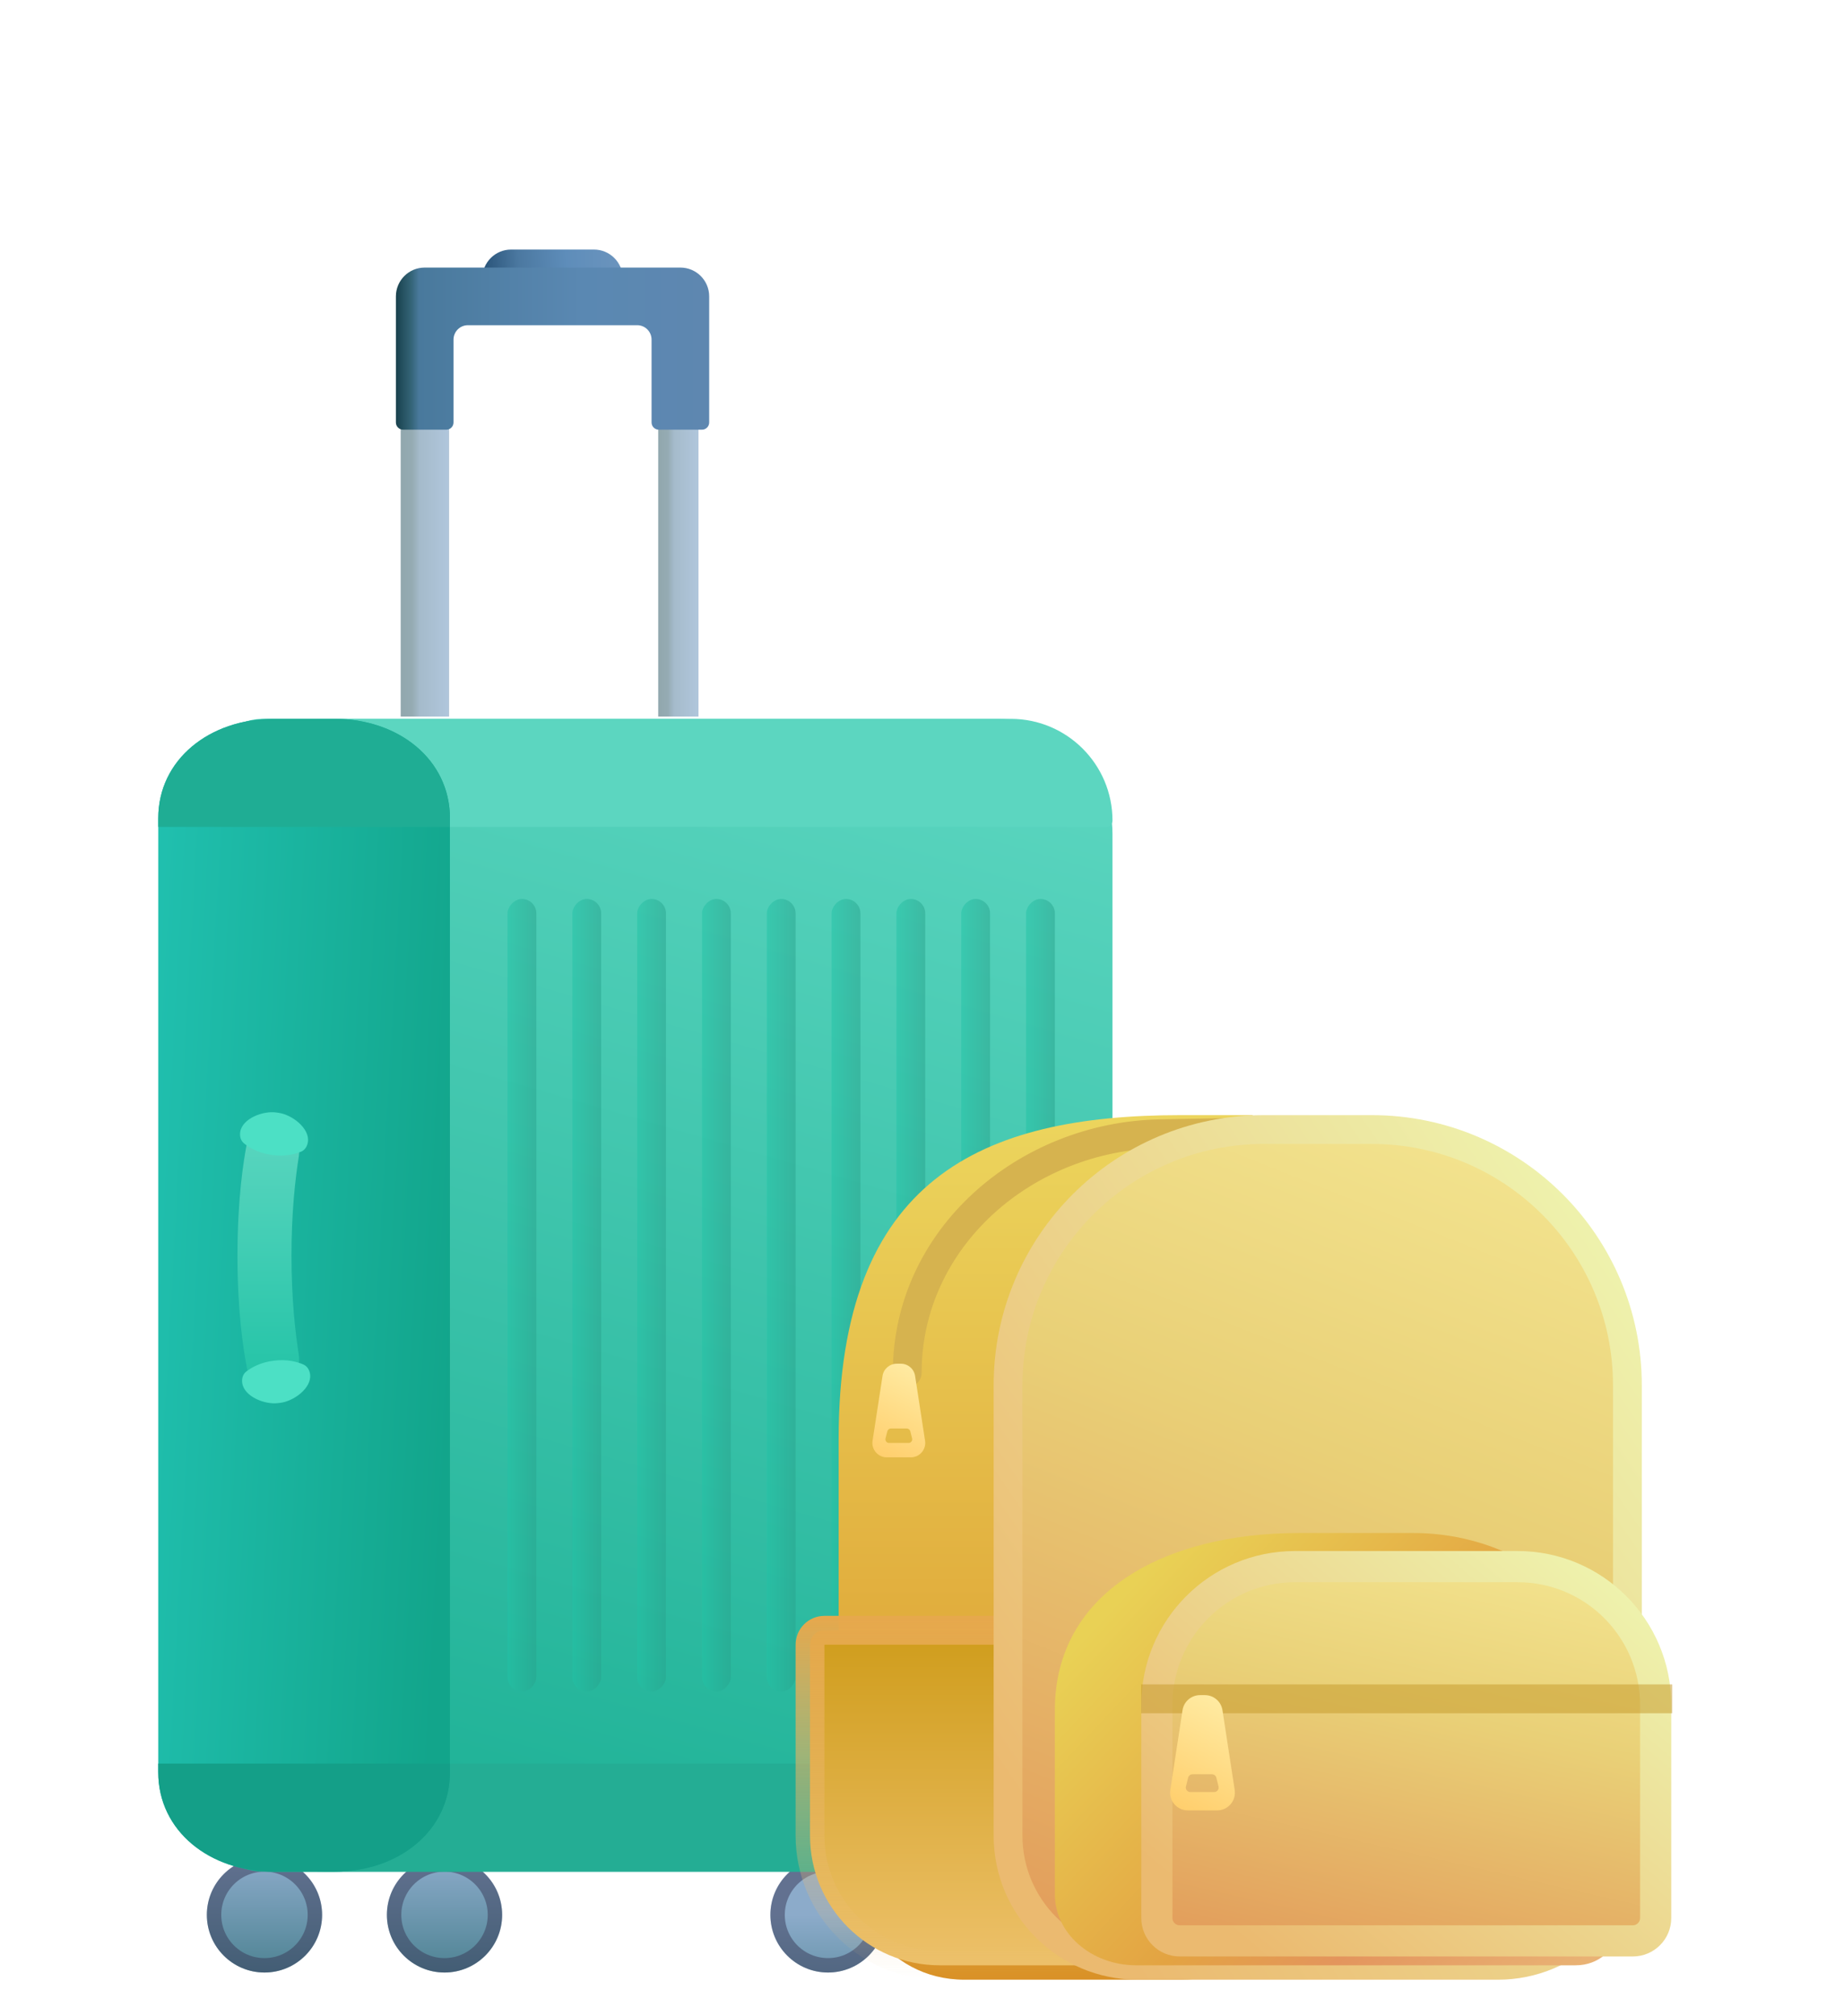 <svg width="259" height="283" viewBox="0 0 259 283" fill="none" xmlns="http://www.w3.org/2000/svg">
<circle r="8.092" transform="matrix(-1 0 0 1 116.298 268.838)" fill="url(#paint0_linear)"/>
<circle r="7.081" transform="matrix(-1 0 0 1 116.298 268.838)" stroke="#393956" stroke-opacity="0.5" stroke-width="2.023"/>
<circle cx="62.435" cy="268.838" r="8.092" fill="url(#paint1_linear)"/>
<circle cx="62.435" cy="268.838" r="7.081" stroke="#393956" stroke-opacity="0.5" stroke-width="2.023"/>
<circle r="8.092" transform="matrix(-1 0 0 1 139.058 268.838)" fill="url(#paint2_linear)"/>
<circle r="7.081" transform="matrix(-1 0 0 1 139.058 268.838)" stroke="#393956" stroke-opacity="0.5" stroke-width="2.023"/>
<circle cx="37.147" cy="268.838" r="8.092" fill="url(#paint3_linear)"/>
<circle cx="37.147" cy="268.838" r="7.081" stroke="#393956" stroke-opacity="0.5" stroke-width="2.023"/>
<rect width="126.946" height="161.844" rx="16.184" transform="matrix(-1 0 0 1 156.254 100.924)" fill="url(#paint4_linear)"/>
<path d="M156.254 115.205C156.254 107.318 149.86 100.924 141.974 100.924H36.894C32.704 100.924 29.308 104.321 29.308 108.511C29.308 112.701 32.704 116.097 36.894 116.097H155.361C155.854 116.097 156.254 115.698 156.254 115.205Z" fill="#5CD6C0"/>
<path d="M156.254 248.488C156.254 256.375 149.86 262.769 141.974 262.769H36.894C32.704 262.769 29.308 259.372 29.308 255.182C29.308 250.992 32.704 247.596 36.894 247.596H155.361C155.854 247.596 156.254 247.995 156.254 248.488Z" fill="#24AD94"/>
<path d="M63.194 114.881C63.194 106.614 55.948 100.924 47.01 100.924H38.411C29.473 100.924 22.227 106.614 22.227 114.881V248.811C22.227 257.078 29.473 262.768 38.411 262.768H47.01C55.948 262.768 63.194 257.078 63.194 248.811V114.881Z" fill="url(#paint5_linear)"/>
<path d="M38.411 100.924H47.01C55.948 100.924 63.194 106.614 63.194 114.881V116.097H22.227V114.881C22.227 106.614 29.473 100.924 38.411 100.924Z" fill="#1FAD94"/>
<path d="M38.411 262.769H47.01C55.948 262.769 63.194 257.079 63.194 248.812V247.596H22.227V248.812C22.227 257.079 29.473 262.769 38.411 262.769Z" fill="#149F88"/>
<rect opacity="0.5" width="4.046" height="111.268" rx="2.023" transform="matrix(-1 0 0 1 148.162 126.212)" fill="url(#paint6_linear)"/>
<rect opacity="0.5" width="4.046" height="111.268" rx="2.023" transform="matrix(-1 0 0 1 139.058 126.212)" fill="url(#paint7_linear)"/>
<rect opacity="0.5" width="4.046" height="111.268" rx="2.023" transform="matrix(-1 0 0 1 129.954 126.212)" fill="url(#paint8_linear)"/>
<rect opacity="0.5" width="4.046" height="111.268" rx="2.023" transform="matrix(-1 0 0 1 120.85 126.212)" fill="url(#paint9_linear)"/>
<rect opacity="0.5" width="4.046" height="111.268" rx="2.023" transform="matrix(-1 0 0 1 111.747 126.212)" fill="url(#paint10_linear)"/>
<rect opacity="0.5" width="4.046" height="111.268" rx="2.023" transform="matrix(-1 0 0 1 102.644 126.212)" fill="url(#paint11_linear)"/>
<rect opacity="0.5" width="4.046" height="111.268" rx="2.023" transform="matrix(-1 0 0 1 93.539 126.212)" fill="url(#paint12_linear)"/>
<rect opacity="0.5" width="4.046" height="111.268" rx="2.023" transform="matrix(-1 0 0 1 84.436 126.212)" fill="url(#paint13_linear)"/>
<rect opacity="0.5" width="4.046" height="111.268" rx="2.023" transform="matrix(-1 0 0 1 75.332 126.212)" fill="url(#paint14_linear)"/>
<path d="M41.967 162.373C42.354 159.953 40.503 157.57 38.053 157.57C36.458 157.57 35.064 158.606 34.748 160.168C34.154 163.097 33.353 168.49 33.353 176.283C33.353 184.076 34.154 189.469 34.748 192.398C35.064 193.96 36.458 194.996 38.053 194.996C40.503 194.996 42.354 192.613 41.967 190.193C41.456 186.998 40.94 182.286 40.94 176.283C40.94 170.28 41.456 165.568 41.967 162.373Z" fill="url(#paint15_linear)"/>
<path d="M39.099 196.986C37.177 197.246 34.252 196.05 34.017 194.125C33.944 193.531 34.112 192.928 34.584 192.56C35.292 192.008 36.566 191.262 38.478 191.028C40.39 190.794 41.806 191.21 42.626 191.575C43.173 191.819 43.482 192.364 43.555 192.958C43.79 194.882 41.24 196.748 39.312 196.96C39.277 196.964 39.241 196.968 39.206 196.973C39.17 196.977 39.134 196.981 39.099 196.986Z" fill="#4CE0C5"/>
<path d="M39.098 156.229C41.02 156.486 43.526 158.41 43.246 160.329C43.16 160.921 42.838 161.459 42.286 161.689C41.458 162.035 40.032 162.419 38.126 162.141C36.219 161.863 34.963 161.087 34.269 160.519C33.806 160.14 33.651 159.533 33.737 158.941C34.018 157.022 36.97 155.894 38.885 156.198C38.92 156.204 38.956 156.209 38.991 156.214C39.027 156.22 39.062 156.225 39.098 156.229Z" fill="#4CE0C5"/>
<rect width="5.652" height="46.346" transform="matrix(-1 0 0 1 98.103 54.252)" fill="url(#paint16_linear)"/>
<rect width="5.652" height="46.346" transform="matrix(-1 0 0 1 98.103 54.252)" fill="url(#paint17_linear)"/>
<rect width="6.782" height="46.346" transform="matrix(-1 0 0 1 63.062 54.252)" fill="url(#paint18_linear)"/>
<rect width="6.782" height="46.346" transform="matrix(-1 0 0 1 63.062 54.252)" fill="url(#paint19_linear)"/>
<path d="M86.459 43.128C87.017 43.128 87.47 42.675 87.47 42.116V39.082C87.47 36.847 85.659 35.036 83.424 35.036H71.792C69.557 35.036 67.746 36.847 67.746 39.082V42.116C67.746 42.675 68.198 43.128 68.757 43.128H86.459Z" fill="url(#paint20_linear)"/>
<path d="M98.597 60.324C99.156 60.324 99.608 59.871 99.608 59.312V41.611C99.608 39.376 97.797 37.565 95.562 37.565H59.653C57.419 37.565 55.607 39.376 55.607 41.611V59.312C55.607 59.871 56.06 60.324 56.619 60.324H62.688C63.246 60.324 63.699 59.871 63.699 59.312V47.68C63.699 46.562 64.605 45.657 65.722 45.657H89.493C90.611 45.657 91.516 46.562 91.516 47.68V59.312C91.516 59.871 91.969 60.324 92.528 60.324H98.597Z" fill="url(#paint21_linear)"/>
<path d="M117.789 256.194V202.077C117.789 165.409 137.904 156.559 165.836 156.559H175.952V207.135V257.711C175.952 268.884 177.009 277.941 165.836 277.941H135.491C124.318 277.941 117.789 267.367 117.789 256.194Z" fill="url(#paint22_linear)"/>
<path d="M181.036 156.811C182.153 156.811 183.059 157.717 183.059 158.835C183.059 159.952 182.153 160.858 181.036 160.858L181.036 156.811ZM162.905 159.176L162.945 161.199L162.905 159.176ZM129.448 192.721C129.448 193.838 128.543 194.744 127.425 194.744C126.308 194.744 125.402 193.838 125.402 192.721H129.448ZM181.036 160.858C180.274 160.857 172.365 161.011 162.945 161.199L162.865 157.153C172.241 156.966 180.22 156.811 181.036 156.811L181.036 160.858ZM162.945 161.199C144.947 161.558 129.448 175.116 129.448 192.721H125.402C125.402 172.526 143.071 157.549 162.865 157.153L162.945 161.199Z" fill="#D6B34F"/>
<path d="M154.737 228.882H115.794C114.676 228.882 113.77 229.788 113.77 230.905V257.71C113.77 267.766 121.922 275.918 131.978 275.918H154.737V228.882Z" fill="url(#paint23_linear)" stroke="url(#paint24_linear)" stroke-width="4.046"/>
<path d="M228.577 194.491C228.577 174.659 212.5 158.582 192.668 158.582H177.495C157.663 158.582 141.586 174.659 141.586 194.491V257.711C141.586 267.767 149.738 275.918 159.793 275.918H210.37C220.425 275.918 228.577 267.767 228.577 257.711V194.491Z" fill="url(#paint25_linear)" stroke="url(#paint26_linear)" stroke-width="4.046"/>
<path fill-rule="evenodd" clip-rule="evenodd" d="M126.53 191.456C127.529 191.456 128.378 192.184 128.53 193.171L129.93 202.275C130.119 203.5 129.171 204.605 127.931 204.605H124.555C123.315 204.605 122.367 203.5 122.555 202.275L123.956 193.171C124.107 192.184 124.957 191.456 125.955 191.456H126.53ZM127.365 200.559C127.597 200.559 127.8 200.717 127.856 200.942L128.109 201.954C128.189 202.273 127.947 202.582 127.618 202.582H124.868C124.539 202.582 124.297 202.273 124.377 201.954L124.63 200.942C124.686 200.717 124.888 200.559 125.121 200.559H127.365Z" fill="url(#paint27_linear)"/>
<path d="M227.06 240.157C227.06 226.388 214.257 215.227 198.463 215.227H182.477C163.525 215.227 148.161 223.563 148.161 240.086V265.946C148.161 271.453 153.282 275.918 159.6 275.918H221.341C224.499 275.918 227.06 273.686 227.06 270.932V240.157Z" fill="url(#paint28_linear)"/>
<path d="M232.547 239.339C232.547 228.628 223.864 219.945 213.153 219.945H181.883C171.172 219.945 162.489 228.628 162.489 239.339V269.282C162.489 271.053 163.925 272.488 165.696 272.488H229.341C231.112 272.488 232.547 271.053 232.547 269.282V239.339Z" fill="url(#paint29_linear)" stroke="url(#paint30_linear)" stroke-width="4.379"/>
<path opacity="0.5" d="M234.88 238.505L160.275 238.505" stroke="#C49828" stroke-width="4.046"/>
<path fill-rule="evenodd" clip-rule="evenodd" d="M169.238 237.986C170.469 237.986 171.516 238.884 171.703 240.101L173.419 251.299C173.651 252.809 172.483 254.17 170.955 254.17H166.839C165.312 254.17 164.144 252.809 164.375 251.299L166.092 240.101C166.278 238.884 167.325 237.986 168.556 237.986H169.238ZM170.235 249.099C170.522 249.099 170.771 249.294 170.84 249.571L171.15 250.815C171.248 251.208 170.95 251.589 170.545 251.589H167.178C166.773 251.589 166.475 251.208 166.573 250.815L166.883 249.571C166.952 249.294 167.202 249.099 167.488 249.099H170.235Z" fill="url(#paint31_linear)"/>
<defs>
<linearGradient id="paint0_linear" x1="8.092" y1="0" x2="8.092" y2="16.184" gradientUnits="userSpaceOnUse">
<stop stop-color="#8CABCA"/>
<stop offset="1" stop-color="#4E8393"/>
</linearGradient>
<linearGradient id="paint1_linear" x1="62.435" y1="260.746" x2="62.435" y2="276.93" gradientUnits="userSpaceOnUse">
<stop stop-color="#8CABCA"/>
<stop offset="1" stop-color="#4E8393"/>
</linearGradient>
<linearGradient id="paint2_linear" x1="8.092" y1="0" x2="8.092" y2="16.184" gradientUnits="userSpaceOnUse">
<stop stop-color="#8CABCA"/>
<stop offset="1" stop-color="#4E8393"/>
</linearGradient>
<linearGradient id="paint3_linear" x1="37.147" y1="260.746" x2="37.147" y2="276.93" gradientUnits="userSpaceOnUse">
<stop stop-color="#8CABCA"/>
<stop offset="1" stop-color="#4E8393"/>
</linearGradient>
<linearGradient id="paint4_linear" x1="16.69" y1="5.38533e-07" x2="63.473" y2="161.844" gradientUnits="userSpaceOnUse">
<stop stop-color="#5CD6C0"/>
<stop offset="1" stop-color="#1FB297"/>
</linearGradient>
<linearGradient id="paint5_linear" x1="63.194" y1="197.525" x2="12.267" y2="194.717" gradientUnits="userSpaceOnUse">
<stop stop-color="#12A58B"/>
<stop offset="1" stop-color="#22C3B3"/>
</linearGradient>
<linearGradient id="paint6_linear" x1="-1.94437e-09" y1="54.722" x2="4.046" y2="54.722" gradientUnits="userSpaceOnUse">
<stop stop-color="#29A38D"/>
<stop offset="1" stop-color="#22C3A6"/>
</linearGradient>
<linearGradient id="paint7_linear" x1="-1.94437e-09" y1="54.722" x2="4.046" y2="54.722" gradientUnits="userSpaceOnUse">
<stop stop-color="#29A38D"/>
<stop offset="1" stop-color="#22C3A6"/>
</linearGradient>
<linearGradient id="paint8_linear" x1="-1.94437e-09" y1="54.722" x2="4.046" y2="54.722" gradientUnits="userSpaceOnUse">
<stop stop-color="#29A38D"/>
<stop offset="1" stop-color="#22C3A6"/>
</linearGradient>
<linearGradient id="paint9_linear" x1="-1.94437e-09" y1="54.722" x2="4.046" y2="54.722" gradientUnits="userSpaceOnUse">
<stop stop-color="#29A38D"/>
<stop offset="1" stop-color="#22C3A6"/>
</linearGradient>
<linearGradient id="paint10_linear" x1="-1.94437e-09" y1="54.722" x2="4.046" y2="54.722" gradientUnits="userSpaceOnUse">
<stop stop-color="#29A38D"/>
<stop offset="1" stop-color="#22C3A6"/>
</linearGradient>
<linearGradient id="paint11_linear" x1="-1.94437e-09" y1="54.722" x2="4.046" y2="54.722" gradientUnits="userSpaceOnUse">
<stop stop-color="#29A38D"/>
<stop offset="1" stop-color="#22C3A6"/>
</linearGradient>
<linearGradient id="paint12_linear" x1="-1.94437e-09" y1="54.722" x2="4.046" y2="54.722" gradientUnits="userSpaceOnUse">
<stop stop-color="#29A38D"/>
<stop offset="1" stop-color="#22C3A6"/>
</linearGradient>
<linearGradient id="paint13_linear" x1="-1.94437e-09" y1="54.722" x2="4.046" y2="54.722" gradientUnits="userSpaceOnUse">
<stop stop-color="#29A38D"/>
<stop offset="1" stop-color="#22C3A6"/>
</linearGradient>
<linearGradient id="paint14_linear" x1="-1.94437e-09" y1="54.722" x2="4.046" y2="54.722" gradientUnits="userSpaceOnUse">
<stop stop-color="#29A38D"/>
<stop offset="1" stop-color="#22C3A6"/>
</linearGradient>
<linearGradient id="paint15_linear" x1="38.158" y1="157.57" x2="38.158" y2="194.996" gradientUnits="userSpaceOnUse">
<stop stop-color="#5CD6C0"/>
<stop offset="1" stop-color="#22C3A6"/>
</linearGradient>
<linearGradient id="paint16_linear" x1="2.575e-07" y1="24.079" x2="5.652" y2="24.079" gradientUnits="userSpaceOnUse">
<stop stop-color="#C4C4C4"/>
<stop offset="1" stop-color="#C4C4C4" stop-opacity="0"/>
</linearGradient>
<linearGradient id="paint17_linear" x1="0" y1="23.173" x2="5.652" y2="23.173" gradientUnits="userSpaceOnUse">
<stop stop-color="#B0C6DC"/>
<stop offset="0.604" stop-color="#A5BBCB"/>
<stop offset="0.76" stop-color="#95ABB3"/>
<stop offset="1" stop-color="#91A7AD"/>
</linearGradient>
<linearGradient id="paint18_linear" x1="3.09e-07" y1="24.079" x2="6.782" y2="24.079" gradientUnits="userSpaceOnUse">
<stop stop-color="#C4C4C4"/>
<stop offset="1" stop-color="#C4C4C4" stop-opacity="0"/>
</linearGradient>
<linearGradient id="paint19_linear" x1="0" y1="23.173" x2="6.782" y2="23.173" gradientUnits="userSpaceOnUse">
<stop stop-color="#B0C6DC"/>
<stop offset="0.604" stop-color="#A5BBCB"/>
<stop offset="0.76" stop-color="#95ABB3"/>
<stop offset="1" stop-color="#91A7AD"/>
</linearGradient>
<linearGradient id="paint20_linear" x1="86.965" y1="35.541" x2="67.24" y2="37.059" gradientUnits="userSpaceOnUse">
<stop stop-color="#6B94BD"/>
<stop offset="0.375" stop-color="#5E8DBA"/>
<stop offset="0.719" stop-color="#4B78A0"/>
<stop offset="1" stop-color="#254F74"/>
</linearGradient>
<linearGradient id="paint21_linear" x1="99.608" y1="48.944" x2="55.607" y2="48.944" gradientUnits="userSpaceOnUse">
<stop stop-color="#5E87B0"/>
<stop offset="0.411" stop-color="#5A88B2"/>
<stop offset="0.926" stop-color="#49799C"/>
<stop offset="0.953" stop-color="#336375"/>
<stop offset="1" stop-color="#19414D"/>
</linearGradient>
<linearGradient id="paint22_linear" x1="146.884" y1="156.559" x2="146.884" y2="277.941" gradientUnits="userSpaceOnUse">
<stop stop-color="#ECD55D"/>
<stop offset="1" stop-color="#D99126"/>
</linearGradient>
<linearGradient id="paint23_linear" x1="134.254" y1="226.859" x2="134.254" y2="277.941" gradientUnits="userSpaceOnUse">
<stop stop-color="#CE9B18"/>
<stop offset="1" stop-color="#EEC26D"/>
</linearGradient>
<linearGradient id="paint24_linear" x1="134.254" y1="226.859" x2="134.254" y2="277.941" gradientUnits="userSpaceOnUse">
<stop stop-color="#E6A84C"/>
<stop offset="1" stop-color="#EDC282" stop-opacity="0"/>
</linearGradient>
<linearGradient id="paint25_linear" x1="200.76" y1="160.605" x2="153.977" y2="277.941" gradientUnits="userSpaceOnUse">
<stop stop-color="#F2E28D"/>
<stop offset="0.357" stop-color="#E9D077"/>
<stop offset="1" stop-color="#E29B5A"/>
</linearGradient>
<linearGradient id="paint26_linear" x1="160.253" y1="277.941" x2="256.892" y2="212.46" gradientUnits="userSpaceOnUse">
<stop stop-color="#EBBA70"/>
<stop offset="1" stop-color="#EEF4AF"/>
</linearGradient>
<linearGradient id="paint27_linear" x1="122.437" y1="205.195" x2="129.804" y2="190.955" gradientUnits="userSpaceOnUse">
<stop stop-color="#FFCC68"/>
<stop offset="1" stop-color="#FFEEA8"/>
</linearGradient>
<linearGradient id="paint28_linear" x1="163.081" y1="218.261" x2="224.278" y2="275.918" gradientUnits="userSpaceOnUse">
<stop stop-color="#E9D155"/>
<stop offset="0.474" stop-color="#E3A342"/>
<stop offset="0.681" stop-color="#E3955D"/>
<stop offset="1" stop-color="#E9B476"/>
</linearGradient>
<linearGradient id="paint29_linear" x1="210.338" y1="219.653" x2="196.48" y2="280.256" gradientUnits="userSpaceOnUse">
<stop stop-color="#F2E28D"/>
<stop offset="0.357" stop-color="#E9D077"/>
<stop offset="1" stop-color="#E29B5A"/>
</linearGradient>
<linearGradient id="paint30_linear" x1="177.217" y1="274.678" x2="225.341" y2="217.822" gradientUnits="userSpaceOnUse">
<stop stop-color="#EBBA70"/>
<stop offset="1" stop-color="#EEF4AF"/>
</linearGradient>
<linearGradient id="paint31_linear" x1="164.231" y1="254.896" x2="173.317" y2="237.397" gradientUnits="userSpaceOnUse">
<stop stop-color="#FFCC68"/>
<stop offset="1" stop-color="#FFEEA8"/>
</linearGradient>
</defs>
</svg>
